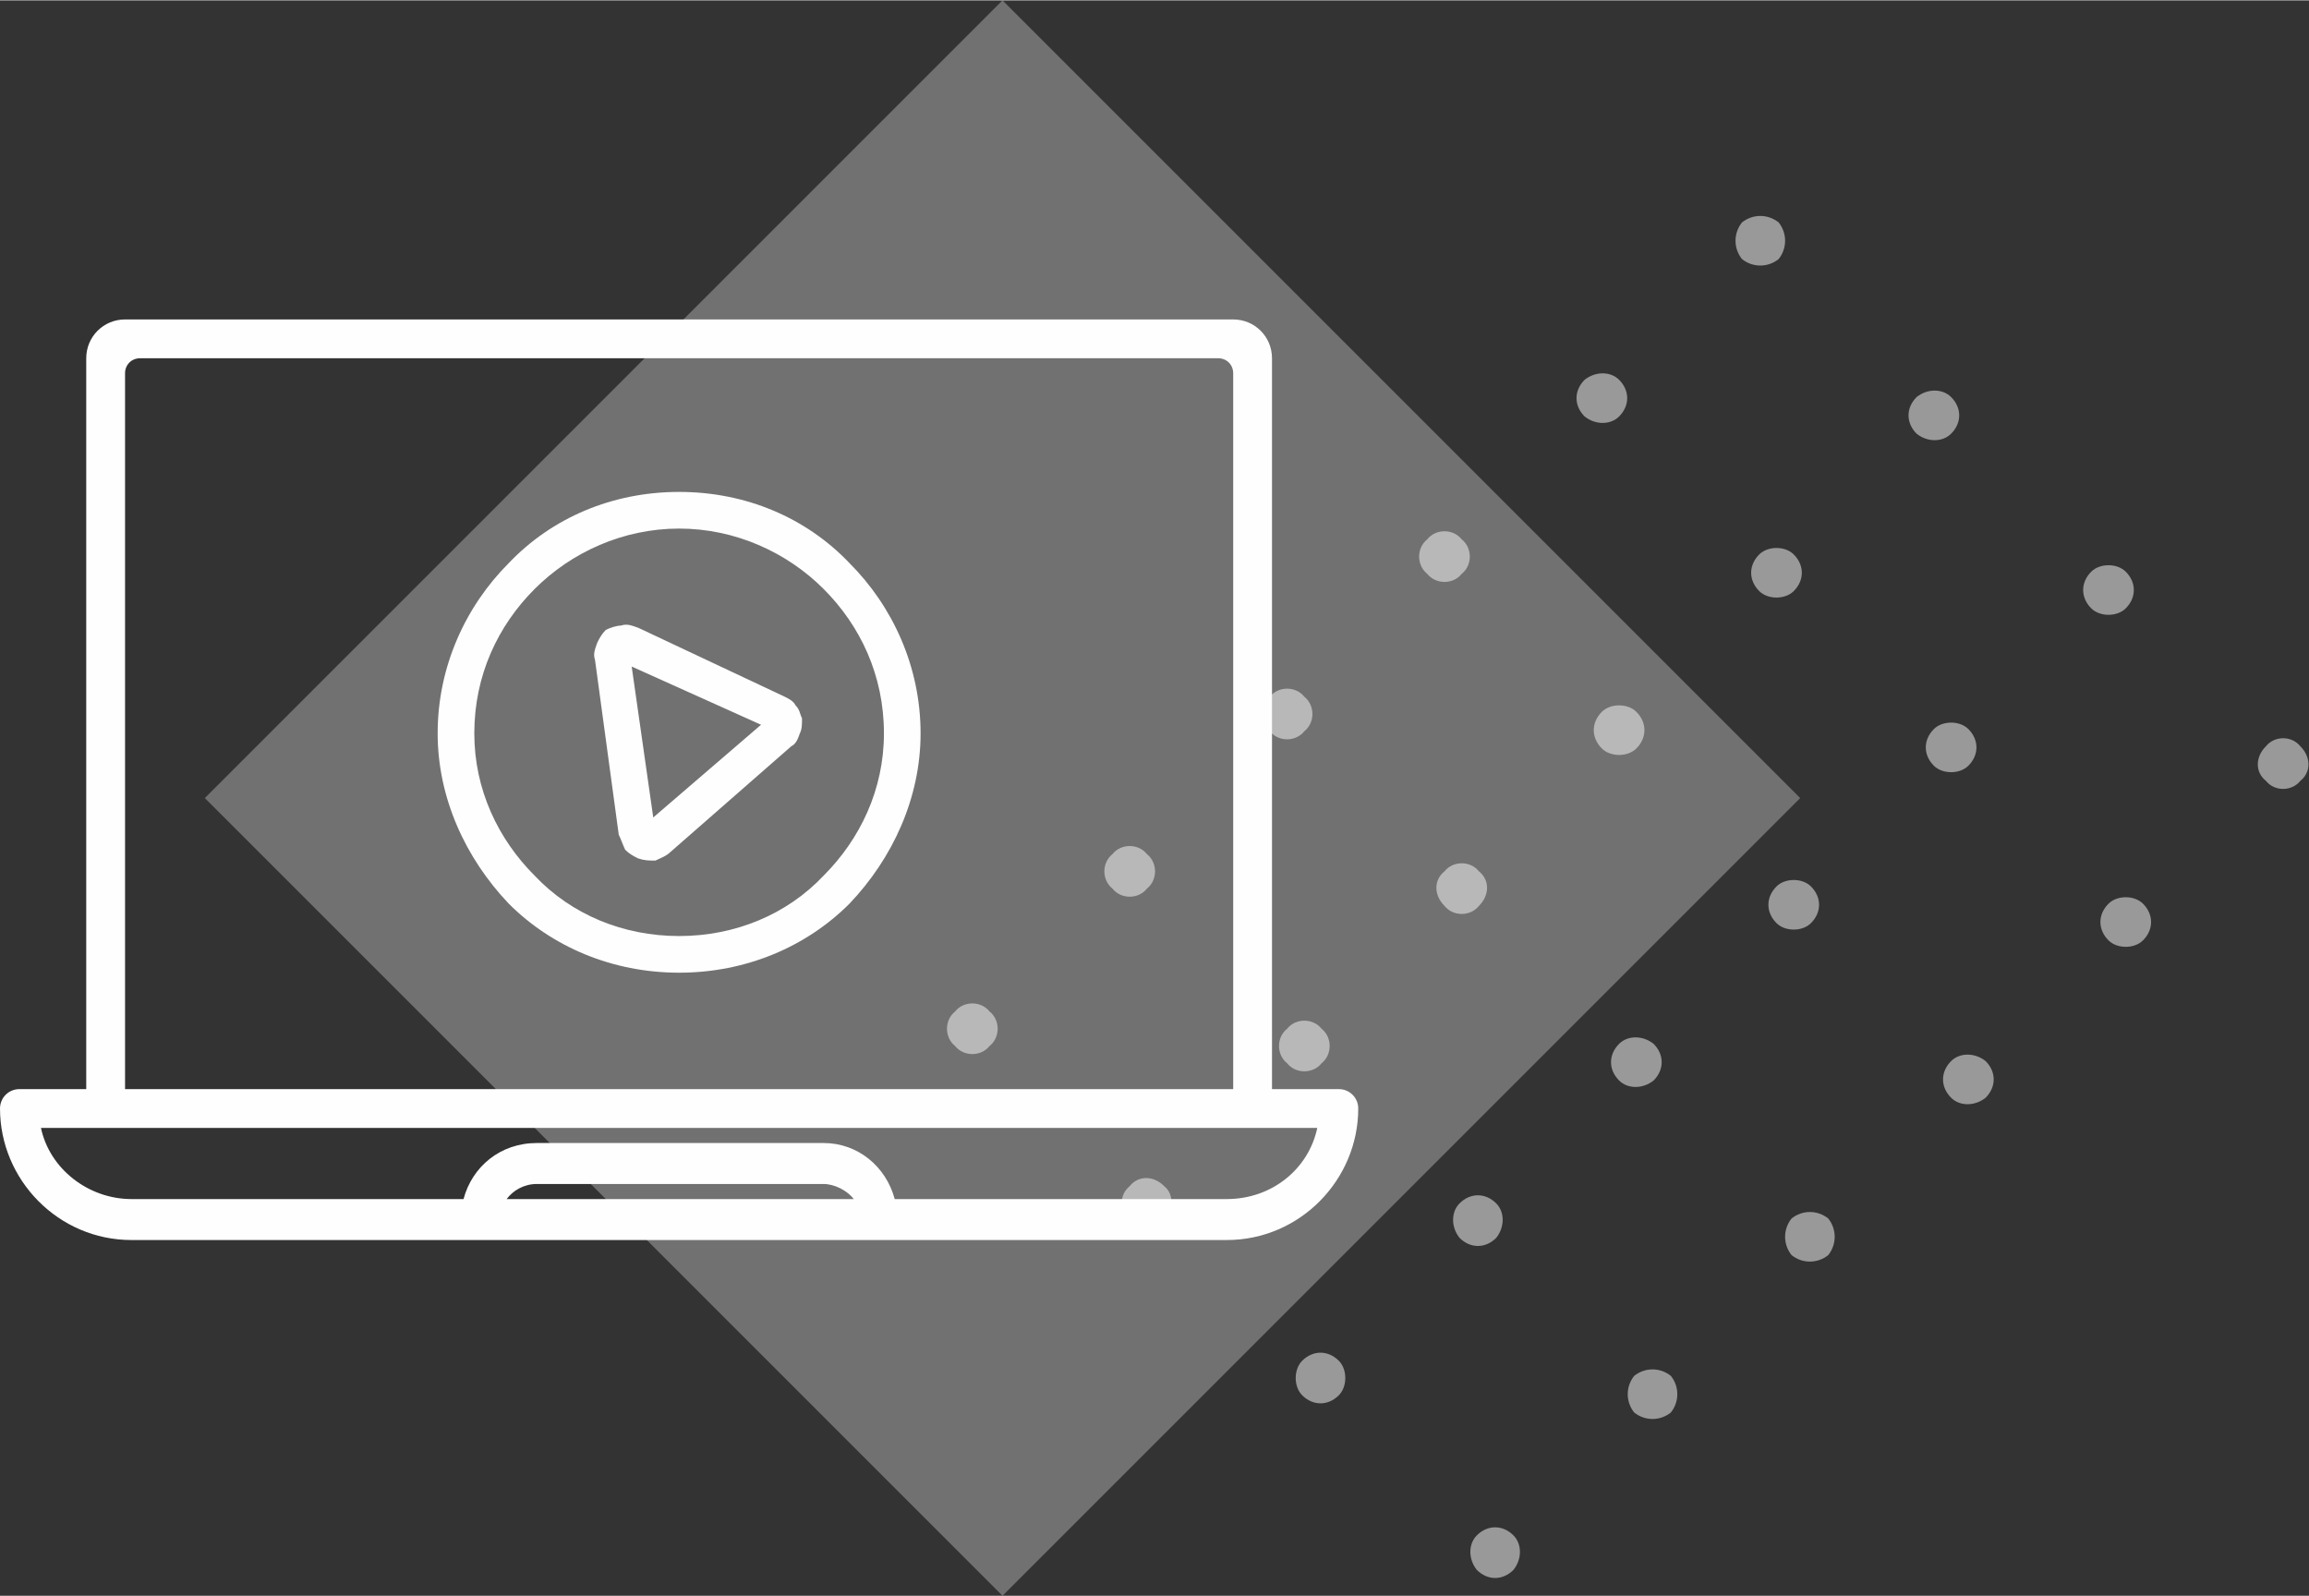 <?xml version="1.0" encoding="UTF-8"?>
<!DOCTYPE svg PUBLIC "-//W3C//DTD SVG 1.1//EN" "http://www.w3.org/Graphics/SVG/1.1/DTD/svg11.dtd">
<!-- Creator: CorelDRAW X8 -->
<svg xmlns="http://www.w3.org/2000/svg" xml:space="preserve" width="70.398mm" height="48.663mm" version="1.1" style="shape-rendering:geometricPrecision; text-rendering:geometricPrecision; image-rendering:optimizeQuality; fill-rule:evenodd; clip-rule:evenodd"
viewBox="0 0 1071 740"
 xmlns:xlink="http://www.w3.org/1999/xlink">
 <rect x="0" y="0" width="1071" height="740" fill="#333333" stroke="none"/>
 <defs>
  <style type="text/css">
   <![CDATA[
    .fil2 {fill:#FEFEFE}
    .fil3 {fill:#FEFEFE;fill-rule:nonzero}
    .fil0 {fill:#FEFEFE;fill-rule:nonzero;fill-opacity:0.302}
    .fil1 {fill:#FEFEFE;fill-rule:nonzero;fill-opacity:0.502}
   ]]>
  </style>
 </defs>
 <g id="Camada_x0020_1">
  <g id="_1055785296">
   <polygon class="fil0" points="465,740 95,370 465,0 835,370 "/>
   <g>
    <path class="fil1" d="M459 469c5,4 5,12 0,16 -4,5 -12,5 -16,0 -5,-4 -5,-12 0,-16 4,-5 12,-5 16,0z"/>
    <path class="fil1" d="M532 396c5,4 5,12 0,16 -4,5 -12,5 -16,0 -5,-4 -5,-12 0,-16 4,-5 12,-5 16,0z"/>
    <path class="fil1" d="M605 323c5,4 5,12 0,16 -4,5 -12,5 -16,0 -5,-4 -5,-12 0,-16 4,-5 12,-5 16,0z"/>
    <path class="fil1" d="M678 250c5,4 5,12 0,16 -4,5 -12,5 -16,0 -5,-4 -5,-12 0,-16 4,-5 12,-5 16,0z"/>
    <path class="fil1" d="M751 176c5,5 5,12 0,17 -4,4 -11,4 -16,0 -5,-5 -5,-12 0,-17 5,-4 12,-4 16,0z"/>
    <path class="fil1" d="M825 103c4,5 4,12 0,17 -5,4 -12,4 -17,0 -4,-5 -4,-12 0,-17 5,-4 12,-4 17,0z"/>
    <path class="fil1" d="M540 550c5,4 4,12 0,16 -5,5 -12,5 -16,0 -5,-4 -5,-12 0,-16 4,-5 11,-5 16,0z"/>
    <path class="fil1" d="M613 477c5,4 5,12 0,16 -4,5 -12,5 -16,0 -5,-4 -5,-12 0,-16 4,-5 12,-5 16,0z"/>
    <path class="fil1" d="M686 404c5,4 5,11 0,16 -4,5 -12,5 -16,0 -5,-5 -5,-12 0,-16 4,-5 12,-5 16,0z"/>
    <path class="fil1" d="M759 330c5,5 5,12 0,17 -4,4 -12,4 -16,0 -5,-5 -5,-12 0,-17 4,-4 12,-4 16,0z"/>
    <path class="fil1" d="M832 257c5,5 5,12 0,17 -4,4 -12,4 -16,0 -5,-5 -5,-12 0,-17 4,-4 12,-4 16,0z"/>
    <path class="fil1" d="M905 184c5,5 5,12 0,17 -4,4 -11,4 -16,0 -5,-5 -5,-12 0,-17 5,-4 12,-4 16,0z"/>
    <path class="fil1" d="M621 631c4,4 4,12 0,16 -5,5 -12,5 -17,0 -4,-4 -4,-12 0,-16 5,-5 12,-5 17,0z"/>
    <path class="fil1" d="M694 558c4,4 4,11 0,16 -5,5 -12,5 -17,0 -4,-5 -4,-12 0,-16 5,-5 12,-5 17,0z"/>
    <path class="fil1" d="M767 484c5,5 5,12 0,17 -5,4 -12,4 -16,0 -5,-5 -5,-12 0,-17 4,-4 11,-4 16,0z"/>
    <path class="fil1" d="M840 411c5,5 5,12 0,17 -4,4 -12,4 -16,0 -5,-5 -5,-12 0,-17 4,-4 12,-4 16,0z"/>
    <path class="fil1" d="M913 338c5,5 5,12 0,17 -4,4 -12,4 -16,0 -5,-5 -5,-12 0,-17 4,-4 12,-4 16,0z"/>
    <path class="fil1" d="M986 265c5,5 5,12 0,17 -4,4 -12,4 -16,0 -5,-5 -5,-12 0,-17 4,-4 12,-4 16,0z"/>
    <path class="fil1" d="M702 712c4,4 4,11 0,16 -5,5 -12,5 -17,0 -4,-5 -4,-12 0,-16 5,-5 12,-5 17,0z"/>
    <path class="fil1" d="M775 638c4,5 4,12 0,17 -5,4 -12,4 -17,0 -4,-5 -4,-12 0,-17 5,-4 12,-4 17,0z"/>
    <path class="fil1" d="M848 565c4,5 4,12 0,17 -5,4 -12,4 -17,0 -4,-5 -4,-12 0,-17 5,-4 12,-4 17,0z"/>
    <path class="fil1" d="M921 492c5,5 5,12 0,17 -5,4 -12,4 -16,0 -5,-5 -5,-12 0,-17 4,-4 11,-4 16,0z"/>
    <path class="fil1" d="M994 419c5,5 5,12 0,17 -4,4 -12,4 -16,0 -5,-5 -5,-12 0,-17 4,-4 12,-4 16,0z"/>
    <path class="fil1" d="M1067 346c5,5 5,12 0,16 -4,5 -12,5 -16,0 -5,-4 -5,-11 0,-16 4,-5 12,-5 16,0z"/>
   </g>
   <g>
    <path class="fil2" d="M569 556l-154 0c-4,-15 -17,-26 -33,-26l-133 0c-17,0 -30,11 -34,26l-154 0c-20,0 -38,-14 -42,-33l592 0c-4,19 -21,33 -42,33zm-334 0c3,-4 8,-7 14,-7l133 0c5,0 11,3 14,7l-161 0zm-170 -390l500 0c4,0 7,3 7,7l0 332 -514 0 0 -332c0,-4 3,-7 7,-7zm556 339l-31 0 0 -339c0,-10 -8,-18 -18,-18l-514 0c-10,0 -18,8 -18,18l0 339 -31 0c-5,0 -9,4 -9,9 0,33 27,61 61,61l508 0c34,0 61,-28 61,-61 0,-5 -4,-9 -9,-9z"/>
    <path class="fil3" d="M315 228c31,0 59,12 79,33 20,20 33,48 33,79 0,30 -13,58 -33,79 -20,20 -48,32 -79,32 -31,0 -59,-12 -79,-32 -20,-21 -33,-49 -33,-79 0,-31 13,-59 33,-79 20,-21 48,-33 79,-33zm-19 63l68 32c2,1 4,2 5,4 2,2 2,4 3,6 0,3 0,5 -1,7l0 0c-1,3 -2,5 -4,6l-56 49c-2,2 -5,3 -7,4l0 0c-3,0 -5,0 -8,-1 -2,-1 -4,-2 -6,-4 -1,-2 -2,-5 -3,-7l-11 -81c-1,-3 0,-5 1,-8 1,-2 2,-4 4,-6 2,-1 5,-2 7,-2 3,-1 5,0 8,1l0 0zm57 45l-60 -27 10 70 50 -43zm29 -63c-17,-17 -41,-28 -67,-28 -26,0 -50,11 -67,28 -17,17 -28,40 -28,67 0,26 11,49 28,66 17,18 41,28 67,28 26,0 50,-10 67,-28 17,-17 28,-40 28,-66 0,-27 -11,-50 -28,-67z"/>
   </g>
  </g>
 </g>
</svg>

